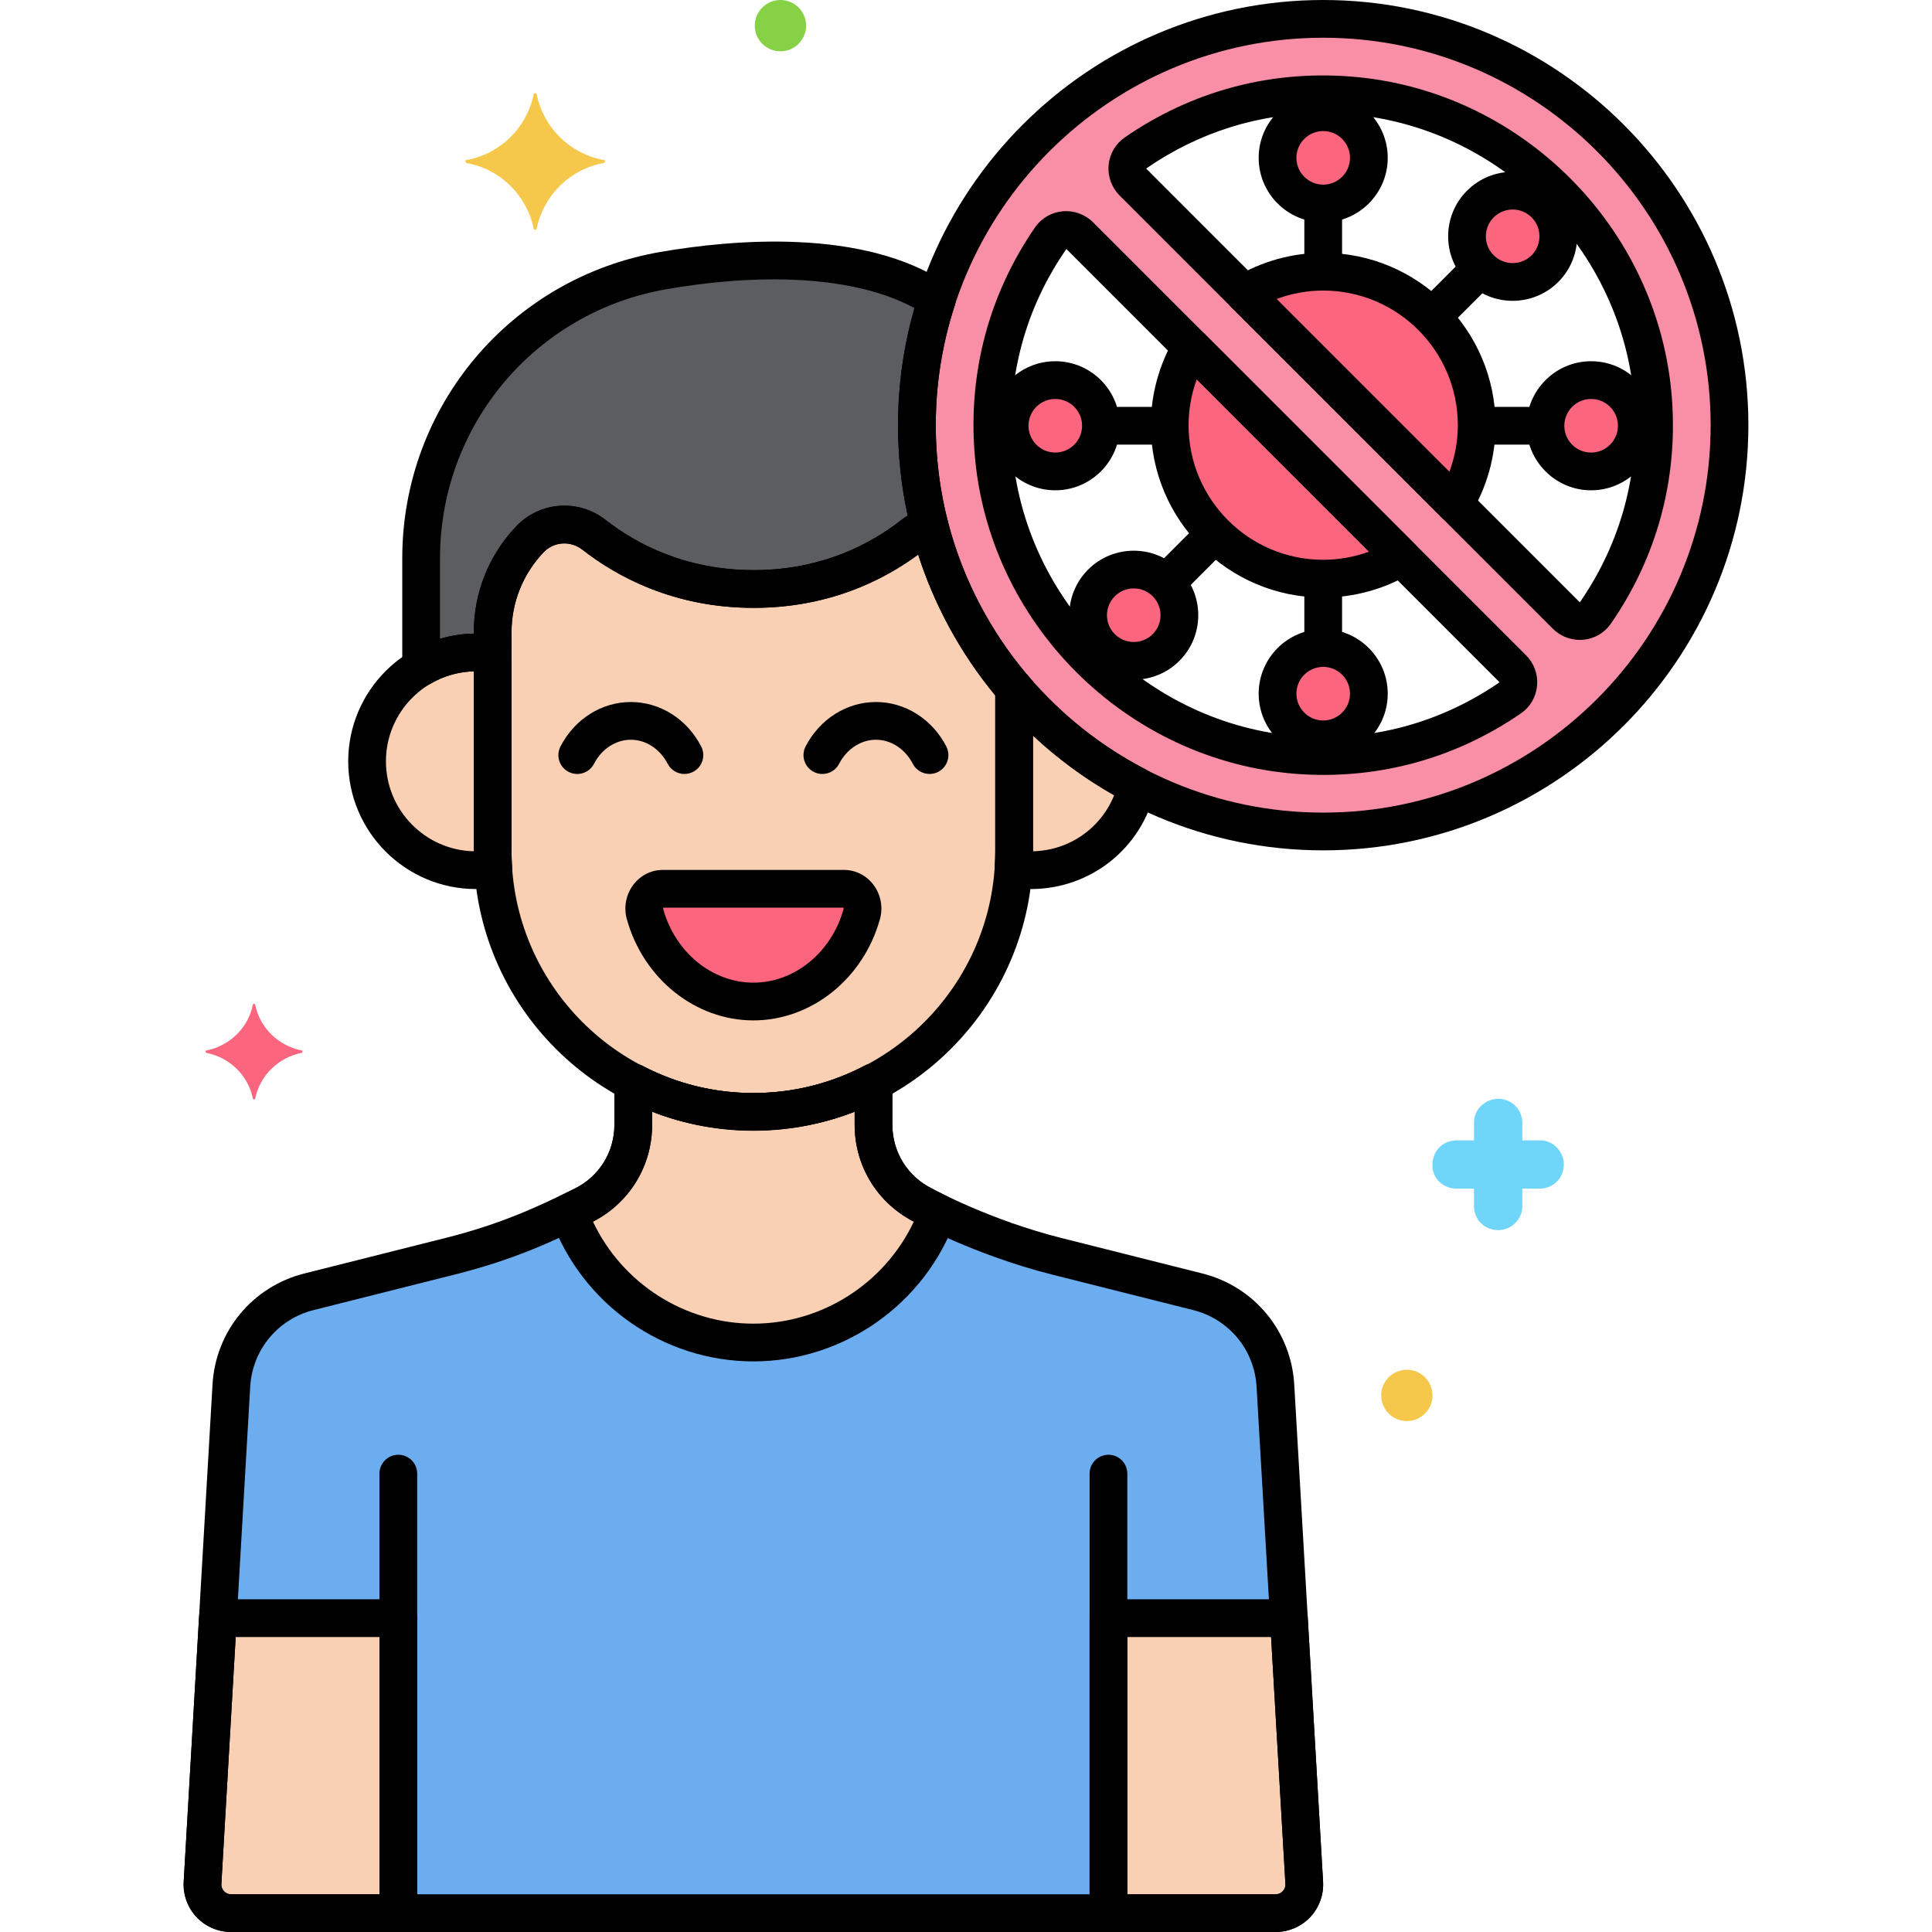 <?xml version="1.0" encoding="utf-8"?>
<!-- Generator: Adobe Illustrator 24.0.0, SVG Export Plug-In . SVG Version: 6.00 Build 0)  -->
<svg version="1.1" xmlns="http://www.w3.org/2000/svg" xmlns:xlink="http://www.w3.org/1999/xlink" x="0px" y="0px"
	 viewBox="0 0 256 256" style="enable-background:new 0 0 256 256;" xml:space="preserve">
<style type="text/css">
	.st0{fill:#6CADEF;}
	.st1{fill:#F9D0B4;}
	.st2{fill:#5B5D60;}
	.st3{fill:#9BE5F9;}
	.st4{fill:#FC657E;}
	.st5{fill:#70D6F9;}
	.st6{fill:#F5C84C;}
	.st7{fill:#F98FA6;}
	.st8{fill:#FED690;}
	.st9{fill:#87D147;}
	.st10{fill:#B2E26D;}
	.st11{fill:#EDF4FC;}
	.st12{fill:#FCDD86;}
	.st13{fill:#754E34;}
	.st14{fill:#B598F9;}
	.st15{fill:#5290DB;}
	.st16{fill:#C7D7E5;}
	.st17{fill:#C18E6B;}
	.st18{fill:#DAE6F1;}
	.st19{fill:#3CAADC;}
	.st20{fill:#818182;}
	.st21{fill:#CBEFF7;}
	.st22{fill:#FCA265;}
	.st23{fill:#A57453;}
	.st24{fill:#8652D8;}
	.st25{fill:#966AEA;}
	.st26{fill:#FEB872;}
	.st27{fill:#EDB311;}
	.st28{fill:#EF4460;}
</style>
<g id="Layer_1">
</g>
<g id="Layer_2">
</g>
<g id="Layer_3">
</g>
<g id="Layer_4">
</g>
<g id="Layer_5">
</g>
<g id="Layer_6">
	<g>
		<g>
			<g>
				<g>
					<path class="st7" d="M175.331,2.5c-29.687,0-53.838,24.151-53.838,53.838s24.151,53.838,53.838,53.838
						s53.838-24.152,53.838-53.838S205.018,2.5,175.331,2.5z M200.119,92.464c-7.92,5.454-17.707,8.382-28.197,7.582
						c-21.389-1.63-38.668-18.909-40.299-40.298c-0.8-10.49,2.128-20.277,7.582-28.198c0.891-1.294,2.754-1.435,3.865-0.324
						l57.373,57.373C201.554,89.71,201.413,91.573,200.119,92.464z M211.391,81.223c-0.893,1.289-2.753,1.428-3.862,0.319
						L150.127,24.14c-1.109-1.109-0.97-2.969,0.319-3.862c7.924-5.488,17.729-8.441,28.242-7.652
						c21.429,1.608,38.746,18.925,40.355,40.354C219.832,63.493,216.879,73.299,211.391,81.223z"/>
				</g>
			</g>
		</g>
		<g>
			<g>
				<path class="st0" d="M169,183.632c-0.332-5.957-4.499-11.006-10.284-12.463l-18.705-4.708
					c-9.914-2.495-17.71-6.771-17.609-6.721c-4.076-2.01-6.657-6.16-6.657-10.705v-5.623c-4.771,2.498-10.184,3.92-15.916,3.92h0
					c-5.732,0-11.145-1.423-15.916-3.92v5.623c0,4.545-2.581,8.695-6.657,10.705c-5.508,2.716-10.315,4.885-17.609,6.721
					l-18.704,4.708c-5.786,1.456-9.953,6.506-10.285,12.463l-3.82,65.867c-0.121,2.173,1.608,4.001,3.784,4.001h138.414
					c2.176,0,3.905-1.828,3.784-4.001L169,183.632z"/>
			</g>
		</g>
		<g>
			<g>
				<circle class="st4" cx="175.331" cy="20.916" r="6.051"/>
			</g>
		</g>
		<g>
			<g>
				<circle class="st4" cx="175.331" cy="91.916" r="6.051"/>
			</g>
		</g>
		<g>
			<g>
				<circle class="st4" cx="139.831" cy="56.416" r="6.051"/>
			</g>
		</g>
		<g>
			<g>
				<circle class="st4" cx="210.831" cy="56.416" r="6.051"/>
			</g>
		</g>
		<g>
			<g>
				<circle class="st4" cx="150.229" cy="81.518" r="6.051"/>
			</g>
		</g>
		<g>
			<g>
				<path class="st4" d="M204.712,27.034c-2.363-2.363-6.195-2.363-8.558,0c-2.363,2.363-2.363,6.195,0,8.558
					c2.363,2.363,6.195,2.363,8.558,0S207.076,29.398,204.712,27.034z"/>
			</g>
		</g>
		<g>
			<g>
				<path class="st4" d="M157.841,45.997c-1.797,3.033-2.848,6.56-2.848,10.341c0,11.232,9.106,20.338,20.338,20.338
					c3.781,0,7.309-1.05,10.341-2.848L157.841,45.997z"/>
			</g>
		</g>
		<g>
			<g>
				<path class="st4" d="M175.331,36c-3.821,0-7.384,1.073-10.438,2.906l27.869,27.869c1.833-3.054,2.906-6.616,2.906-10.438
					C195.669,45.106,186.563,36,175.331,36z"/>
			</g>
		</g>
		<g>
			<g>
				<path class="st1" d="M123.189,69.767c-0.797,0.222-1.566,0.59-2.255,1.13c-4.072,3.196-11.117,7.146-21.067,7.146
					c-9.975,0-17.057-3.969-21.146-7.169c-2.573-2.014-6.238-1.788-8.493,0.577l-0.012,0.012C67.047,74.785,65.28,79.2,65.28,83.79
					v28.995c0,19.002,15.547,34.548,34.548,34.548h0c19.002,0,34.548-15.547,34.548-34.548V91.227
					C129.148,85.099,125.258,77.797,123.189,69.767z"/>
			</g>
		</g>
		<g>
			<g>
				<path class="st1" d="M134.377,91.227v21.558c0,0.779-0.036,1.55-0.087,2.317c0.752,0.121,1.518,0.201,2.304,0.201
					c6.839,0,12.553-4.764,14.037-11.152C144.406,100.922,138.89,96.518,134.377,91.227z"/>
			</g>
		</g>
		<g>
			<g>
				<path class="st1" d="M65.28,112.785V86.63c-0.723-0.112-1.462-0.176-2.217-0.176c-7.966,0-14.424,6.458-14.424,14.424
					c0,7.966,6.458,14.424,14.424,14.424c0.786,0,1.552-0.08,2.304-0.201v-0.001C65.316,114.334,65.28,113.564,65.28,112.785z"/>
			</g>
		</g>
		<g>
			<g>
				<path class="st2" d="M124.137,39.7c-8.393-5.663-22.314-6.251-36.206-3.852c-18.562,3.205-32.128,19.301-32.128,38.138V88.43
					c2.134-1.248,4.61-1.975,7.261-1.975c0.755,0,1.494,0.064,2.217,0.176v-2.84c0-4.591,1.767-9.005,4.935-12.327l0.012-0.012
					c2.255-2.365,5.92-2.59,8.493-0.577c4.089,3.2,11.171,7.169,21.146,7.169c9.951,0,16.996-3.95,21.067-7.146
					c0.688-0.54,1.457-0.908,2.255-1.13c-1.107-4.294-1.695-8.794-1.695-13.429C121.493,50.532,122.428,44.943,124.137,39.7z"/>
			</g>
		</g>
		<g>
			<g>
				<path class="st4" d="M111.838,117.769h-24.02c-1.61,0-2.815,1.672-2.354,3.34c1.848,6.688,7.6,11.599,14.364,11.599
					c6.764,0,12.515-4.911,14.364-11.599C114.653,119.441,113.448,117.769,111.838,117.769z"/>
			</g>
		</g>
		<g>
			<g>
				<path class="st1" d="M122.402,159.74c-4.076-2.01-6.657-6.16-6.657-10.705v-5.623c-4.771,2.498-10.184,3.92-15.916,3.92h0
					c-5.732,0-11.145-1.423-15.916-3.92v5.623c0,4.545-2.581,8.695-6.657,10.705c-0.638,0.315-1.267,0.621-1.891,0.922
					c3.619,10.018,13.239,17.229,24.465,17.229c11.213,0,20.825-7.195,24.454-17.196
					C123.058,160.101,122.371,159.725,122.402,159.74z"/>
			</g>
		</g>
		<g>
			<g>
				<path class="st1" d="M28.872,214.415l-2.035,35.084c-0.121,2.173,1.608,4.001,3.784,4.001h22.159v-39.085H28.872z"/>
			</g>
		</g>
		<g>
			<g>
				<path class="st1" d="M170.785,214.415h-23.909V253.5h22.159c2.176,0,3.905-1.828,3.784-4.001L170.785,214.415z"/>
			</g>
		</g>
		<g>
			<g>
				<path d="M146.876,192.762c-1.381,0-2.5,1.119-2.5,2.5v57.394c0,1.381,1.119,2.5,2.5,2.5s2.5-1.119,2.5-2.5v-57.394
					C149.376,193.881,148.257,192.762,146.876,192.762z"/>
			</g>
		</g>
		<g>
			<g>
				<path d="M52.78,192.762c-1.381,0-2.5,1.119-2.5,2.5v57.394c0,1.381,1.119,2.5,2.5,2.5s2.5-1.119,2.5-2.5v-57.394
					C55.28,193.881,54.161,192.762,52.78,192.762z"/>
			</g>
		</g>
		<g>
			<g>
				<path d="M125.39,98.907c-1.876-3.631-5.448-5.887-9.322-5.887s-7.445,2.256-9.321,5.887c-0.634,1.227-0.153,2.735,1.074,3.369
					c1.228,0.634,2.734,0.154,3.369-1.074c1.014-1.962,2.883-3.182,4.879-3.182c1.996,0,3.866,1.219,4.879,3.182
					c0.444,0.86,1.318,1.353,2.223,1.353c0.386,0,0.778-0.09,1.146-0.279C125.542,101.642,126.023,100.134,125.39,98.907z"/>
			</g>
		</g>
		<g>
			<g>
				<path d="M92.91,98.907c-1.876-3.631-5.447-5.887-9.321-5.887s-7.446,2.256-9.322,5.887c-0.634,1.227-0.153,2.735,1.074,3.369
					c1.228,0.634,2.734,0.154,3.369-1.074c1.014-1.962,2.883-3.182,4.879-3.182c1.996,0,3.865,1.219,4.879,3.182
					c0.444,0.86,1.318,1.353,2.223,1.353c0.386,0,0.778-0.09,1.146-0.279C93.063,101.642,93.544,100.134,92.91,98.907z"/>
			</g>
		</g>
		<g>
			<g>
				<path d="M175.331,74.452c-1.381,0-2.5,1.119-2.5,2.5v8.376c0,1.381,1.119,2.5,2.5,2.5s2.5-1.119,2.5-2.5v-8.376
					C177.831,75.571,176.712,74.452,175.331,74.452z"/>
			</g>
		</g>
		<g>
			<g>
				<path d="M175.331,25.037c-1.381,0-2.5,1.119-2.5,2.5v8c0,1.381,1.119,2.5,2.5,2.5s2.5-1.119,2.5-2.5v-8
					C177.831,26.156,176.712,25.037,175.331,25.037z"/>
			</g>
		</g>
		<g>
			<g>
				<g>
					<path d="M144.838,29.458c-1.064-1.064-2.533-1.595-4.035-1.459c-1.483,0.136-2.816,0.913-3.657,2.133
						c-6.06,8.799-8.831,19.106-8.015,29.806c1.72,22.567,20.035,40.881,42.601,42.601c1.223,0.093,2.439,0.14,3.65,0.14
						c9.385,0,18.361-2.788,26.155-8.155c1.22-0.84,1.998-2.173,2.134-3.656c0.137-1.5-0.395-2.971-1.459-4.035L144.838,29.458z
						 M172.112,97.553c-20.127-1.534-36.461-17.868-37.996-37.995c-0.728-9.547,1.744-18.742,7.187-26.564l57.398,57.411
						C190.854,95.81,181.659,98.281,172.112,97.553z M175.331,0c-31.065,0-56.338,25.273-56.338,56.338s25.273,56.338,56.338,56.338
						s56.338-25.273,56.338-56.338S206.396,0,175.331,0z M175.331,107.676c-28.308,0-51.338-23.03-51.338-51.338
						C123.993,28.03,147.023,5,175.331,5s51.338,23.03,51.338,51.338C226.669,84.646,203.639,107.676,175.331,107.676z
						 M221.536,52.793c-1.698-22.622-20.038-40.962-42.661-42.66c-10.725-0.807-21.048,1.993-29.852,8.09
						c-1.216,0.842-1.99,2.174-2.124,3.655c-0.135,1.498,0.397,2.967,1.46,4.029l57.402,57.402c0.954,0.955,2.235,1.481,3.571,1.481
						c0.152,0,0.305-0.007,0.458-0.021c1.48-0.133,2.813-0.907,3.655-2.124C219.543,73.842,222.34,63.519,221.536,52.793z
						 M209.351,79.788c0,0-0.029,0.011-0.054-0.014L151.87,22.333c6.97-4.827,15.01-7.335,23.423-7.335
						c1.064,0,2.134,0.041,3.208,0.121c20.177,1.514,36.534,17.872,38.048,38.048C217.268,62.738,214.773,71.948,209.351,79.788z"/>
				</g>
			</g>
		</g>
		<g>
			<g>
				<path d="M204.243,53.916h-8.376c-1.381,0-2.5,1.119-2.5,2.5s1.119,2.5,2.5,2.5h8.376c1.381,0,2.5-1.119,2.5-2.5
					S205.624,53.916,204.243,53.916z"/>
			</g>
		</g>
		<g>
			<g>
				<path d="M154.452,53.916h-8c-1.381,0-2.5,1.119-2.5,2.5s1.119,2.5,2.5,2.5h8c1.381,0,2.5-1.119,2.5-2.5
					S155.833,53.916,154.452,53.916z"/>
			</g>
		</g>
		<g>
			<g>
				<path d="M197.542,34.204c-0.976-0.977-2.56-0.977-3.535,0l-5.922,5.922c-0.977,0.976-0.977,2.559,0,3.535
					c0.488,0.488,1.128,0.732,1.768,0.732s1.28-0.244,1.768-0.732l5.922-5.922C198.519,36.763,198.519,35.18,197.542,34.204z"/>
			</g>
		</g>
		<g>
			<g>
				<path d="M162.335,69.411c-0.977-0.976-2.559-0.976-3.536,0l-5.657,5.657c-0.976,0.976-0.976,2.559,0,3.536
					c0.488,0.488,1.128,0.732,1.768,0.732s1.28-0.244,1.768-0.732l5.657-5.657C163.312,71.971,163.312,70.388,162.335,69.411z"/>
			</g>
		</g>
		<g>
			<g>
				<path class="st4" d="M40.013,139.2c-3.1-0.6-5.6-3-6.2-6.1c0-0.1-0.3-0.1-0.3,0c-0.6,3.1-3.1,5.5-6.2,6.1c-0.1,0-0.1,0.2,0,0.3
					c3.1,0.6,5.6,3,6.2,6.1c0,0.1,0.3,0.1,0.3,0c0.6-3.1,3.1-5.5,6.2-6.1C40.113,139.4,40.113,139.2,40.013,139.2z"/>
			</g>
		</g>
		<g>
			<g>
				<path class="st5" d="M204.113,151.1h-2.4v-2.3c0-1.8-1.4-3.2-3.2-3.2c-1.7,0-3.2,1.4-3.2,3.1v2.4h-2.3c-1.8,0-3.2,1.4-3.2,3.2
					c-0.1,1.7,1.3,3.2,3.2,3.2h2.3v2.3c0,1.8,1.4,3.2,3.2,3.2c1.7,0,3.2-1.4,3.2-3.1v-2.4h2.3c1.8,0,3.2-1.4,3.2-3.2
					C207.213,152.6,205.813,151.1,204.113,151.1z"/>
			</g>
		</g>
		<g>
			<g>
				<path class="st6" d="M186.413,181.5c-1.878,0-3.4,1.522-3.4,3.4c0,1.878,1.522,3.4,3.4,3.4s3.4-1.522,3.4-3.4
					C189.813,183.022,188.291,181.5,186.413,181.5z"/>
			</g>
		</g>
		<g>
			<g>
				<path class="st6" d="M80.013,21.2c-4.5-0.8-8-4.3-8.9-8.7c0-0.2-0.4-0.2-0.4,0c-0.9,4.4-4.4,7.9-8.9,8.7c-0.2,0-0.2,0.3,0,0.4
					c4.5,0.8,8,4.3,8.9,8.7c0,0.2,0.4,0.2,0.4,0c0.9-4.4,4.4-7.9,8.9-8.7C80.213,21.5,80.213,21.2,80.013,21.2z"/>
			</g>
		</g>
		<g>
			<g>
				<g>
					<path d="M175.315,249.354l-3.82-65.867c-0.397-7.086-5.287-13.01-12.17-14.743l-18.705-4.708
						c-9.273-2.334-16.615-6.27-16.979-6.467c-0.044-0.025-0.089-0.049-0.135-0.072c-3.246-1.601-5.263-4.843-5.263-8.462v-5.623
						c0-0.875-0.457-1.686-1.206-2.139c-0.749-0.453-1.679-0.482-2.454-0.076c-4.609,2.412-9.574,3.635-14.757,3.635
						s-10.148-1.223-14.756-3.635c-0.776-0.406-1.706-0.377-2.454,0.076c-0.749,0.453-1.206,1.264-1.206,2.139v5.623
						c0,3.619-2.017,6.862-5.263,8.462c-5.057,2.494-9.835,4.707-17.114,6.539l-18.705,4.708c-6.884,1.733-11.775,7.66-12.17,14.743
						l-3.82,65.873c-0.096,1.719,0.528,3.422,1.71,4.672c1.183,1.25,2.849,1.968,4.57,1.968h138.414c1.722,0,3.387-0.717,4.57-1.968
						C174.788,252.781,175.412,251.079,175.315,249.354z M169.973,250.596c-0.143,0.151-0.454,0.404-0.938,0.404H30.621
						c-0.483,0-0.794-0.253-0.937-0.404c-0.143-0.15-0.378-0.476-0.352-0.953l3.82-65.873c0.272-4.892,3.648-8.982,8.399-10.178
						l18.705-4.708c7.754-1.952,12.787-4.281,18.104-6.903c4.966-2.449,8.052-7.41,8.052-12.947v-1.741
						c8.538,3.337,18.295,3.336,26.833,0v1.742c0,5.499,3.043,10.43,7.95,12.896c0.876,0.552,2.443,1.291,5.327,2.537
						c2.976,1.285,7.626,3.095,12.879,4.417l18.705,4.708c4.751,1.196,8.126,5.286,8.399,10.178c0,0.002,0,0.004,0,0.005
						l3.819,65.862C170.351,250.121,170.115,250.445,169.973,250.596z"/>
				</g>
			</g>
		</g>
		<g>
			<g>
				<g>
					<path d="M175.331,12.364c-4.715,0-8.551,3.836-8.551,8.551s3.836,8.551,8.551,8.551s8.551-3.836,8.551-8.551
						S180.046,12.364,175.331,12.364z M175.331,24.467c-1.958,0-3.551-1.593-3.551-3.551s1.593-3.551,3.551-3.551
						s3.551,1.593,3.551,3.551S177.289,24.467,175.331,24.467z"/>
				</g>
			</g>
		</g>
		<g>
			<g>
				<g>
					<path d="M175.331,83.364c-4.715,0-8.551,3.836-8.551,8.551s3.836,8.551,8.551,8.551s8.551-3.836,8.551-8.551
						S180.046,83.364,175.331,83.364z M175.331,95.467c-1.958,0-3.551-1.593-3.551-3.551s1.593-3.551,3.551-3.551
						s3.551,1.593,3.551,3.551S177.289,95.467,175.331,95.467z"/>
				</g>
			</g>
		</g>
		<g>
			<g>
				<g>
					<path d="M139.831,47.864c-4.715,0-8.551,3.836-8.551,8.551s3.836,8.551,8.551,8.551s8.551-3.836,8.551-8.551
						S144.546,47.864,139.831,47.864z M139.831,59.967c-1.958,0-3.551-1.593-3.551-3.551s1.593-3.551,3.551-3.551
						s3.551,1.593,3.551,3.551S141.789,59.967,139.831,59.967z"/>
				</g>
			</g>
		</g>
		<g>
			<g>
				<g>
					<path d="M210.831,47.864c-4.715,0-8.551,3.836-8.551,8.551s3.836,8.551,8.551,8.551s8.551-3.836,8.551-8.551
						S215.546,47.864,210.831,47.864z M210.831,59.967c-1.958,0-3.551-1.593-3.551-3.551s1.593-3.551,3.551-3.551
						s3.551,1.593,3.551,3.551S212.789,59.967,210.831,59.967z"/>
				</g>
			</g>
		</g>
		<g>
			<g>
				<g>
					<path d="M156.275,75.471c-3.333-3.334-8.758-3.335-12.093,0c-3.334,3.334-3.334,8.759,0,12.093
						c1.667,1.667,3.857,2.501,6.046,2.501c2.19,0,4.38-0.833,6.047-2.501C159.61,84.23,159.61,78.805,156.275,75.471z
						 M152.74,84.029c-1.385,1.385-3.639,1.384-5.023,0c-1.385-1.385-1.385-3.638,0-5.023c0.692-0.692,1.602-1.039,2.512-1.039
						c0.909,0,1.819,0.346,2.511,1.039C154.125,80.391,154.125,82.645,152.74,84.029z"/>
				</g>
			</g>
		</g>
		<g>
			<g>
				<g>
					<path d="M206.48,25.267c-3.334-3.335-8.759-3.335-12.093,0c-3.334,3.334-3.334,8.759,0,12.093
						c1.667,1.667,3.857,2.501,6.047,2.501c2.189,0,4.379-0.833,6.046-2.501C209.814,34.026,209.814,28.601,206.48,25.267z
						 M202.945,33.825c-1.384,1.384-3.638,1.385-5.023,0c-1.385-1.385-1.385-3.638,0-5.023c0.692-0.692,1.602-1.039,2.511-1.039
						c0.91,0,1.819,0.346,2.512,1.039C204.33,30.187,204.33,32.44,202.945,33.825z"/>
				</g>
			</g>
		</g>
		<g>
			<g>
				<g>
					<path d="M187.44,72.061l-27.832-27.832c-0.546-0.546-1.314-0.809-2.08-0.713c-0.766,0.097-1.445,0.542-1.839,1.206
						c-2.091,3.529-3.197,7.545-3.197,11.616c0,12.593,10.245,22.838,22.838,22.838c4.07,0,8.087-1.105,11.616-3.197
						c0.665-0.394,1.109-1.073,1.206-1.839C188.249,73.374,187.986,72.606,187.44,72.061z M175.331,74.176
						c-9.836,0-17.838-8.002-17.838-17.838c0-2.073,0.368-4.129,1.079-6.074l22.833,22.833
						C179.46,73.808,177.404,74.176,175.331,74.176z"/>
				</g>
			</g>
		</g>
		<g>
			<g>
				<g>
					<path d="M175.331,33.5c-4.113,0-8.167,1.128-11.724,3.263c-0.66,0.396-1.101,1.074-1.195,1.838
						c-0.094,0.764,0.169,1.529,0.714,2.073l27.869,27.87c0.472,0.472,1.108,0.732,1.768,0.732c0.101,0,0.203-0.006,0.305-0.019
						c0.764-0.094,1.442-0.535,1.838-1.195c2.134-3.557,3.263-7.611,3.263-11.725C198.169,43.745,187.924,33.5,175.331,33.5z
						 M192.047,62.525l-22.903-22.903c1.979-0.739,4.073-1.122,6.187-1.122c9.836,0,17.838,8.002,17.838,17.838
						C193.169,58.452,192.786,60.546,192.047,62.525z"/>
				</g>
			</g>
		</g>
		<g>
			<g>
				<g>
					<path d="M136.278,89.604c-5.058-5.929-8.747-13.004-10.669-20.462c-0.167-0.65-0.59-1.206-1.171-1.541
						c-0.582-0.337-1.275-0.423-1.92-0.243c-1.158,0.323-2.21,0.852-3.127,1.572c-3.844,3.017-10.351,6.613-19.524,6.613
						c-9.194,0-15.736-3.61-19.605-6.639c-3.611-2.825-8.702-2.474-11.855,0.833c-3.628,3.804-5.626,8.795-5.626,14.052v28.995
						c0,20.429,16.62,37.048,37.048,37.048c20.429,0,37.048-16.62,37.048-37.048V91.227
						C136.876,90.632,136.665,90.057,136.278,89.604z M131.876,112.785c0,17.671-14.377,32.048-32.048,32.048
						S67.78,130.456,67.78,112.785V83.79c0-3.966,1.507-7.731,4.256-10.615c0.739-0.775,1.732-1.17,2.737-1.17
						c0.84,0,1.689,0.276,2.406,0.837c4.489,3.513,12.068,7.701,22.687,7.701c9.981,0,17.253-3.702,21.796-7.059
						c2.171,6.752,5.662,13.134,10.213,18.653V112.785z"/>
				</g>
			</g>
		</g>
		<g>
			<g>
				<g>
					<path d="M151.782,101.932c-5.936-3.079-11.152-7.227-15.504-12.328c-0.679-0.797-1.785-1.084-2.767-0.723
						c-0.982,0.362-1.635,1.298-1.635,2.346v21.558c0,0.637-0.026,1.32-0.082,2.15c-0.086,1.288,0.823,2.43,2.097,2.635
						c0.974,0.157,1.857,0.233,2.702,0.233c7.908,0,14.682-5.381,16.472-13.085C153.325,103.604,152.796,102.458,151.782,101.932z
						 M136.876,112.799c0-0.005,0-0.01,0-0.015V97.463c3.258,3.053,6.856,5.698,10.757,7.907
						C145.874,109.74,141.694,112.688,136.876,112.799z"/>
				</g>
			</g>
		</g>
		<g>
			<g>
				<g>
					<path d="M67.78,112.785V86.63c0-1.232-0.898-2.281-2.116-2.47c-0.878-0.136-1.753-0.206-2.601-0.206
						c-9.332,0-16.924,7.592-16.924,16.924s7.592,16.924,16.924,16.924c0.846,0,1.73-0.077,2.703-0.234
						c1.274-0.206,2.182-1.347,2.096-2.635C67.806,114.104,67.78,113.421,67.78,112.785z M62.78,112.799
						c-6.445-0.15-11.641-5.44-11.641-11.92c0-6.481,5.196-11.771,11.641-11.921V112.799z"/>
				</g>
			</g>
		</g>
		<g>
			<g>
				<g>
					<g>
						<path d="M125.535,37.628c-11.1-7.489-28.593-5.875-38.03-4.243c-19.818,3.422-34.203,20.497-34.203,40.601V88.43
							c0,0.896,0.479,1.723,1.256,2.168c0.386,0.221,0.815,0.332,1.244,0.332c0.436,0,0.873-0.114,1.262-0.342
							c1.827-1.068,3.901-1.633,5.999-1.633c0.592,0,1.209,0.049,1.833,0.146c0.722,0.113,1.456-0.096,2.01-0.572
							c0.554-0.475,0.874-1.168,0.874-1.898v-2.84c0-3.966,1.507-7.731,4.256-10.615c1.356-1.423,3.567-1.566,5.143-0.333
							c4.489,3.513,12.068,7.701,22.687,7.701c10.601,0,18.147-4.176,22.612-7.68c0.397-0.312,0.861-0.543,1.381-0.688
							c1.312-0.365,2.09-1.713,1.75-3.032c-1.072-4.162-1.616-8.47-1.616-12.805c0-5.393,0.848-10.73,2.521-15.863
							C126.859,39.414,126.46,38.252,125.535,37.628z M120.276,68.319c-0.307,0.185-0.603,0.389-0.885,0.611
							c-3.844,3.017-10.351,6.613-19.524,6.613c-9.194,0-15.736-3.61-19.605-6.639c-3.611-2.825-8.702-2.474-11.855,0.833
							c-3.628,3.804-5.626,8.795-5.626,14.052v0.167c-1.519,0.026-3.025,0.259-4.478,0.688V73.986
							c0-17.664,12.639-32.667,30.053-35.674c5.029-0.868,9.794-1.296,14.173-1.296c7.607,0,14.045,1.292,18.649,3.809
							c-1.45,5.046-2.185,10.255-2.185,15.513C118.993,60.378,119.424,64.399,120.276,68.319z"/>
					</g>
				</g>
			</g>
		</g>
		<g>
			<g>
				<g>
					<path d="M115.729,117.229c-0.948-1.245-2.366-1.959-3.891-1.959h-24.02c-1.525,0-2.943,0.714-3.891,1.959
						c-0.979,1.286-1.304,2.985-0.873,4.547c2.186,7.909,9.083,13.433,16.773,13.433c7.69,0,14.588-5.524,16.773-13.433
						C117.033,120.214,116.708,118.514,115.729,117.229z M111.782,120.443c-1.589,5.75-6.504,9.765-11.954,9.765
						c-5.449,0-10.365-4.016-11.954-9.766c-0.022-0.081,0.003-0.141,0.024-0.174h23.86
						C111.779,120.302,111.805,120.362,111.782,120.443z"/>
				</g>
			</g>
		</g>
		<g>
			<g>
				<g>
					<path d="M125.373,158.446c-0.975-0.474-1.586-0.798-1.729-0.876c-0.044-0.025-0.09-0.049-0.136-0.072
						c-3.246-1.601-5.263-4.843-5.263-8.462v-5.623c0-0.875-0.457-1.686-1.206-2.139c-0.749-0.453-1.679-0.482-2.454-0.076
						c-4.609,2.412-9.574,3.635-14.757,3.635s-10.148-1.223-14.756-3.635c-0.776-0.406-1.706-0.377-2.454,0.076
						c-0.749,0.453-1.206,1.264-1.206,2.139v5.623c0,3.619-2.017,6.862-5.263,8.462c0,0,0,0,0,0
						c-0.63,0.311-1.251,0.614-1.868,0.911c-1.156,0.556-1.704,1.896-1.268,3.102c4.079,11.293,14.855,18.88,26.815,18.88
						c11.943,0,22.715-7.572,26.804-18.843C127.068,160.344,126.525,159.004,125.373,158.446z M99.828,175.391
						c-9.114,0-17.396-5.348-21.255-13.516c4.842-2.484,7.839-7.382,7.839-12.84v-1.741c8.538,3.337,18.295,3.336,26.833,0v1.742
						c0,5.458,2.998,10.356,7.84,12.84C117.224,170.042,108.939,175.391,99.828,175.391z"/>
				</g>
			</g>
		</g>
		<g>
			<g>
				<g>
					<path d="M52.78,211.915H28.872c-1.325,0-2.419,1.033-2.496,2.355l-2.035,35.089c-0.096,1.719,0.528,3.422,1.71,4.672
						c1.183,1.25,2.849,1.968,4.57,1.968H52.78c1.381,0,2.5-1.119,2.5-2.5v-39.085C55.28,213.034,54.161,211.915,52.78,211.915z
						 M50.28,251H30.621c-0.483,0-0.794-0.253-0.937-0.404c-0.143-0.15-0.378-0.476-0.352-0.953l1.898-32.729H50.28V251z"/>
				</g>
			</g>
		</g>
		<g>
			<g>
				<g>
					<path d="M175.315,249.354l-2.035-35.084c-0.077-1.322-1.171-2.355-2.496-2.355h-23.909c-1.381,0-2.5,1.119-2.5,2.5V253.5
						c0,1.381,1.119,2.5,2.5,2.5h22.159c1.722,0,3.387-0.717,4.57-1.968C174.788,252.781,175.412,251.079,175.315,249.354z
						 M169.973,250.596c-0.143,0.151-0.454,0.404-0.938,0.404h-19.659v-34.085h19.049l1.898,32.723
						C170.351,250.121,170.115,250.445,169.973,250.596z"/>
				</g>
			</g>
		</g>
		<g>
			<g>
				<path class="st9" d="M103.413,0c-1.878,0-3.4,1.522-3.4,3.4c0,1.878,1.522,3.4,3.4,3.4s3.4-1.522,3.4-3.4
					C106.813,1.522,105.291,0,103.413,0z"/>
			</g>
		</g>
	</g>
</g>
<g id="Layer_7">
</g>
<g id="Layer_8">
</g>
<g id="Layer_9">
</g>
<g id="Layer_10">
</g>
<g id="Layer_11">
</g>
<g id="Layer_12">
</g>
<g id="Layer_13">
</g>
<g id="Layer_14">
</g>
<g id="Layer_15">
</g>
<g id="Layer_16">
</g>
<g id="Layer_17">
</g>
<g id="Layer_18">
</g>
<g id="Layer_19">
</g>
<g id="Layer_20">
</g>
<g id="Layer_21">
</g>
<g id="Layer_22">
</g>
<g id="Layer_23">
</g>
<g id="Layer_24">
</g>
<g id="Layer_25">
</g>
<g id="Layer_26">
</g>
<g id="Layer_27">
</g>
<g id="Layer_28">
</g>
<g id="Layer_29">
</g>
<g id="Layer_30">
</g>
<g id="Layer_31">
</g>
<g id="Layer_32">
</g>
<g id="Layer_33">
</g>
<g id="Layer_34">
</g>
<g id="Layer_35">
</g>
<g id="Layer_36">
</g>
<g id="Layer_37">
</g>
<g id="Layer_38">
</g>
<g id="Layer_39">
</g>
<g id="Layer_40">
</g>
<g id="Layer_41">
</g>
<g id="Layer_42">
</g>
<g id="Layer_43">
</g>
<g id="Layer_44">
</g>
<g id="Layer_45">
</g>
<g id="Layer_46">
</g>
<g id="Layer_47">
</g>
<g id="Layer_48">
</g>
<g id="Layer_49">
</g>
<g id="Layer_50">
</g>
<g id="Layer_51">
</g>
<g id="Layer_52">
</g>
<g id="Layer_53">
</g>
<g id="Layer_54">
</g>
<g id="Layer_55">
</g>
<g id="Layer_56">
</g>
<g id="Layer_57">
</g>
<g id="Layer_58">
</g>
<g id="Layer_59">
</g>
<g id="Layer_60">
</g>
<g id="Layer_61">
</g>
<g id="Layer_62">
</g>
<g id="Layer_63">
</g>
<g id="Layer_64">
</g>
<g id="Layer_65">
</g>
<g id="Layer_66">
</g>
<g id="Layer_67">
</g>
<g id="Layer_68">
</g>
<g id="Layer_69">
</g>
<g id="Layer_70">
</g>
<g id="Layer_71">
</g>
<g id="Layer_72">
</g>
<g id="Layer_73">
</g>
<g id="Layer_74">
</g>
<g id="Layer_75">
</g>
<g id="Layer_76">
</g>
<g id="Layer_77">
</g>
<g id="Layer_78">
</g>
<g id="Layer_79">
</g>
<g id="Layer_80">
</g>
</svg>
